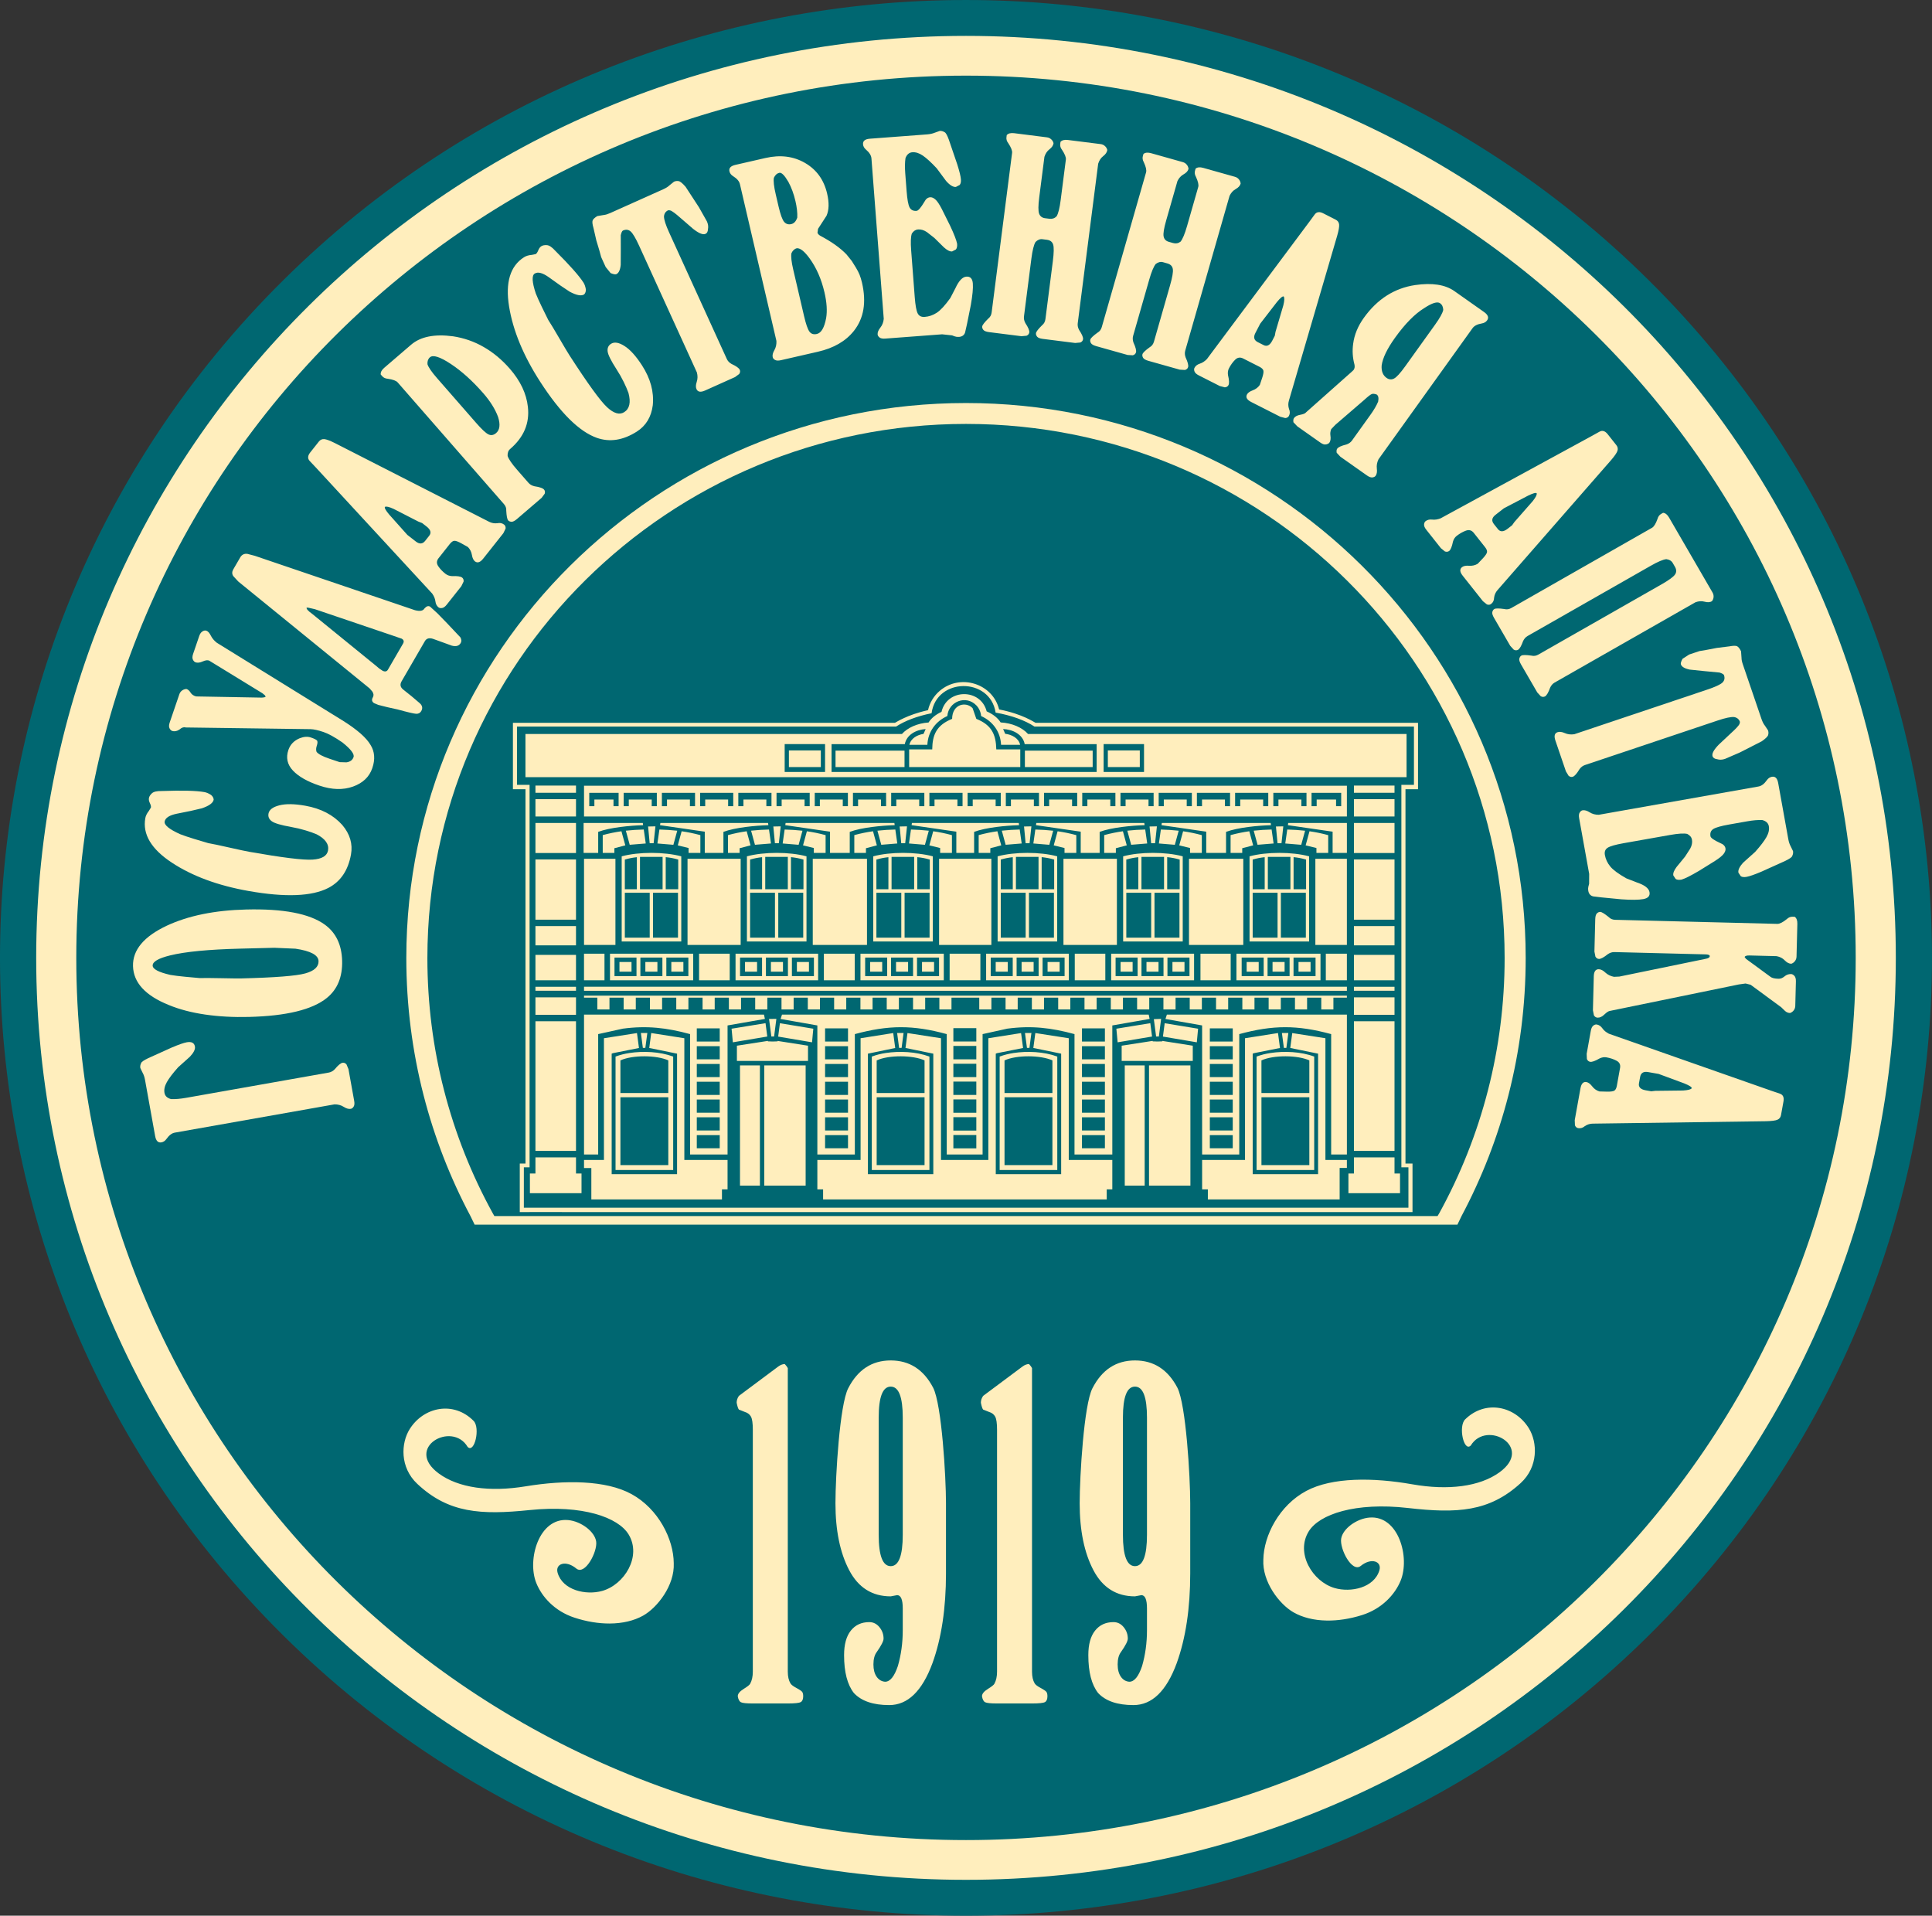 <svg width="117" height="116" viewBox="0 0 117 116" fill="none" xmlns="http://www.w3.org/2000/svg">
<rect x="0" y="0" width="117" height="116" fill="#333333" stroke="none"/>
<g clip-path="url(#clip0)">
<path d="M99.865 99.012C122.71 76.362 122.71 39.638 99.865 16.988C77.019 -5.662 39.979 -5.662 17.134 16.988C-5.712 39.638 -5.712 76.361 17.134 99.011C39.979 121.662 77.019 121.662 99.865 99.012Z" fill="#006771"/>
<path fill-rule="evenodd" clip-rule="evenodd" d="M58.5 2.173C89.593 2.173 114.809 27.173 114.809 58C114.809 88.827 89.593 113.827 58.5 113.827C27.407 113.827 2.192 88.827 2.192 58C2.192 27.173 27.407 2.173 58.5 2.173ZM96.597 20.228C86.846 10.561 73.376 4.58 58.5 4.58C43.624 4.58 30.154 10.561 20.403 20.228C10.652 29.896 4.62 43.251 4.62 58C4.62 72.749 10.652 86.104 20.403 95.772C30.154 105.439 43.624 111.42 58.5 111.42C73.376 111.42 86.846 105.44 96.597 95.772C106.348 86.104 112.38 72.749 112.38 58C112.38 43.251 106.348 29.896 96.597 20.228ZM53.941 83.962C53.455 83.962 53.213 84.588 53.213 85.84V92.931C53.213 94.198 53.455 94.833 53.941 94.833C54.427 94.833 54.67 94.198 54.67 92.931V85.84C54.67 84.587 54.427 83.962 53.941 83.962ZM53.941 82.377C52.803 82.377 51.945 82.938 51.368 84.06C50.852 85.051 50.594 89.386 50.594 91.028C50.594 92.67 50.871 94.02 51.425 95.076C51.979 96.133 52.818 96.662 53.941 96.662L54.328 96.589C54.556 96.589 54.67 96.857 54.67 97.393V98.71C54.67 99.475 54.572 100.198 54.374 100.881C54.161 101.515 53.903 101.832 53.6 101.832C53.387 101.816 53.216 101.714 53.087 101.527C52.958 101.34 52.894 101.092 52.894 100.783C52.894 100.458 52.962 100.206 53.099 100.027C53.372 99.637 53.508 99.368 53.508 99.222C53.508 98.962 53.425 98.731 53.258 98.527C53.091 98.324 52.886 98.222 52.643 98.222C52.172 98.222 51.8 98.393 51.527 98.735C51.254 99.076 51.117 99.571 51.117 100.222C51.117 101.247 51.314 102.01 51.709 102.514C52.164 103.002 52.878 103.246 53.85 103.246C54.973 103.246 55.845 102.4 56.468 100.71C57.015 99.198 57.288 97.385 57.288 95.272V91.028C57.288 89.403 57.03 85.059 56.514 84.035C55.937 82.93 55.08 82.377 53.941 82.377ZM44.747 84.523C44.656 84.654 44.611 84.791 44.611 84.938C44.656 85.165 44.702 85.303 44.747 85.352L45.111 85.498C45.279 85.547 45.4 85.641 45.476 85.778C45.552 85.917 45.59 86.181 45.59 86.571V101.222C45.59 101.514 45.536 101.758 45.43 101.953C45.4 102.018 45.267 102.125 45.032 102.27C44.796 102.417 44.679 102.563 44.679 102.71C44.709 102.904 44.774 103.027 44.873 103.075C44.971 103.124 45.21 103.148 45.59 103.148H47.708C48.133 103.148 48.394 103.12 48.493 103.064C48.592 103.006 48.641 102.889 48.641 102.71C48.641 102.596 48.622 102.511 48.584 102.454C48.546 102.397 48.429 102.316 48.231 102.21C48.034 102.104 47.912 102.01 47.867 101.929C47.761 101.75 47.708 101.514 47.708 101.222V84.401V82.84C47.676 82.775 47.616 82.694 47.525 82.596C47.4 82.596 47.271 82.645 47.134 82.743L44.747 84.523ZM68.732 82.377C67.593 82.377 66.735 82.938 66.158 84.06C65.642 85.051 65.384 89.386 65.384 91.028C65.384 92.67 65.661 94.02 66.215 95.076C66.769 96.133 67.608 96.662 68.732 96.662L69.119 96.589C69.346 96.589 69.46 96.857 69.46 97.393V98.71C69.46 99.475 69.361 100.198 69.164 100.881C68.951 101.515 68.693 101.832 68.39 101.832C68.177 101.816 68.007 101.714 67.878 101.527C67.749 101.34 67.684 101.092 67.684 100.783C67.684 100.458 67.752 100.206 67.889 100.027C68.162 99.637 68.299 99.368 68.299 99.222C68.299 98.962 68.216 98.731 68.048 98.527C67.881 98.324 67.677 98.222 67.433 98.222C66.963 98.222 66.591 98.393 66.318 98.735C66.045 99.076 65.908 99.571 65.908 100.222C65.908 101.247 66.105 102.01 66.5 102.514C66.956 103.002 67.669 103.246 68.641 103.246C69.763 103.246 70.637 102.4 71.26 100.71C71.806 99.198 72.079 97.385 72.079 95.272V91.028C72.079 89.403 71.821 85.059 71.305 84.035C70.727 82.93 69.87 82.377 68.732 82.377ZM68.732 83.962C68.246 83.962 68.003 84.588 68.003 85.84V92.931C68.003 94.198 68.246 94.833 68.732 94.833C69.217 94.833 69.46 94.198 69.46 92.931V85.84C69.46 84.587 69.217 83.962 68.732 83.962ZM59.538 84.523C59.447 84.654 59.401 84.791 59.401 84.938C59.447 85.165 59.492 85.303 59.538 85.352L59.902 85.498C60.069 85.547 60.19 85.641 60.266 85.778C60.342 85.917 60.38 86.181 60.38 86.571V101.222C60.38 101.514 60.327 101.758 60.22 101.953C60.19 102.018 60.057 102.125 59.822 102.27C59.587 102.417 59.469 102.563 59.469 102.71C59.499 102.904 59.564 103.027 59.663 103.075C59.761 103.124 60 103.148 60.38 103.148H62.498C62.923 103.148 63.185 103.12 63.284 103.064C63.383 103.006 63.431 102.889 63.431 102.71C63.431 102.596 63.413 102.511 63.374 102.454C63.337 102.397 63.219 102.316 63.022 102.21C62.824 102.104 62.703 102.01 62.657 101.929C62.551 101.75 62.498 101.514 62.498 101.222V84.401V82.84C62.467 82.775 62.407 82.694 62.316 82.596C62.19 82.596 62.061 82.645 61.925 82.743L59.538 84.523ZM34.405 92.043C32.637 91.881 31.912 94.432 32.474 95.846C32.808 96.685 33.586 97.557 34.783 97.95C35.525 98.194 36.253 98.31 36.922 98.307C37.694 98.303 38.391 98.14 38.948 97.828C39.806 97.346 40.86 96.003 40.802 94.658C40.794 93.2 39.874 91.365 38.248 90.472C36.692 89.618 34.204 89.609 31.836 89.999C29.648 90.36 27.757 90.094 26.572 89.222C24.453 87.663 27.377 86.022 28.319 87.612C28.732 88.034 29.099 86.46 28.68 86.036C27.478 84.821 25.668 85.176 24.814 86.529C24.279 87.375 24.205 88.852 25.272 89.852C27.159 91.621 29.11 91.742 32.075 91.437C35.281 91.108 37.439 91.88 38.067 92.912C38.875 94.239 37.813 95.957 36.465 96.334C35.48 96.609 34.074 96.293 33.768 95.233C33.61 94.688 34.26 94.445 34.9 94.977C35.425 95.413 36.196 93.953 36.103 93.338C36.012 92.732 35.186 92.115 34.405 92.043ZM82.933 91.891C82.152 91.955 81.319 92.562 81.22 93.168C81.12 93.782 81.874 95.25 82.404 94.82C83.05 94.296 83.697 94.545 83.534 95.088C83.215 96.145 81.806 96.445 80.824 96.159C79.48 95.768 78.438 94.037 79.261 92.719C79.901 91.695 82.067 90.947 85.269 91.312C88.231 91.65 90.183 91.55 92.091 89.803C93.169 88.815 93.111 87.337 92.586 86.485C91.747 85.123 89.941 84.748 88.725 85.949C88.302 86.368 88.65 87.947 89.068 87.529C90.028 85.95 92.933 87.623 90.797 89.159C89.602 90.017 87.708 90.262 85.525 89.877C83.161 89.46 80.673 89.441 79.107 90.278C77.472 91.152 76.531 92.977 76.507 94.435C76.433 95.779 77.471 97.133 78.325 97.625C78.877 97.943 79.573 98.115 80.345 98.127C81.014 98.138 81.743 98.029 82.488 97.794C83.689 97.414 84.476 96.552 84.82 95.715C85.398 94.309 84.702 91.749 82.933 91.891ZM77.112 48.008V48.815H77.421V48.412H78.81V48.815H79.12V48.008H77.112ZM87.147 73.486C88.431 71.156 89.435 68.648 90.113 66.006C90.77 63.449 91.119 60.77 91.119 58.009C91.119 49.08 87.467 40.995 81.564 35.142C75.661 29.289 67.506 25.669 58.5 25.669C49.494 25.669 41.34 29.29 35.436 35.142C29.533 40.995 25.882 49.08 25.882 58.009C25.882 60.77 26.23 63.449 26.887 66.005C27.565 68.648 28.569 71.157 29.853 73.486L29.939 73.635H87.055L87.147 73.486ZM28.491 73.635L28.744 74.156H88.259L88.509 73.635C89.731 71.336 90.691 68.883 91.349 66.317C92.032 63.659 92.394 60.875 92.394 58.009C92.394 48.731 88.6 40.33 82.466 34.248C76.332 28.167 67.858 24.404 58.5 24.404C49.142 24.404 40.669 28.166 34.535 34.248C28.401 40.33 24.606 48.731 24.606 58.009C24.606 60.875 24.969 63.659 25.651 66.317C26.31 68.883 27.27 71.336 28.491 73.635ZM74.797 48.008V48.815H75.107V48.412H76.496V48.815H76.805V48.008H74.797ZM72.483 48.008V48.815H72.793V48.412H74.181V48.815H74.491V48.008H72.483ZM70.169 48.008V48.815H70.479V48.412H71.867V48.815H72.177V48.008H70.169ZM67.855 48.008V48.815H68.164V48.412H69.553V48.815H69.862V48.008H67.855ZM65.54 48.008V48.815H65.85V48.412H67.238V48.815H67.548V48.008H65.54ZM63.226 48.008V48.815H63.536V48.412H64.924V48.815H65.234V48.008H63.226ZM60.912 48.008V48.815H61.221V48.412H62.61V48.815H62.92V48.008H60.912ZM58.597 48.008V48.815H58.907V48.412H60.295V48.815H60.605V48.008H58.597ZM56.283 48.008V48.815H56.593V48.412H57.981V48.815H58.291V48.008H56.283ZM53.969 48.008V48.815H54.279V48.412H55.667V48.815H55.977V48.008H53.969ZM51.654 48.008V48.815H51.964V48.412H53.352V48.815H53.662V48.008H51.654ZM49.34 48.008V48.815H49.65V48.412H51.038V48.815H51.348V48.008H49.34ZM47.026 48.008V48.815H47.336V48.412H48.724V48.815H49.034V48.008H47.026ZM44.712 48.008V48.815H45.022V48.412H46.41V48.815H46.72V48.008H44.712ZM42.398 48.008V48.815H42.707V48.412H44.095V48.815H44.405V48.008H42.398ZM40.083 48.008V48.815H40.393V48.412H41.781V48.815H42.091V48.008H40.083ZM37.769 48.008V48.815H38.079V48.412H39.467V48.815H39.777V48.008H37.769ZM35.685 48.008V48.815H35.995V48.412H37.153V48.815H37.462V48.008H35.685ZM79.426 48.008V48.815H79.736V48.412H80.911V48.815H81.221V48.008H79.426ZM34.885 71.059H34.882V70.082H32.426V71.059H32.091V72.251H35.216V71.059H34.885ZM32.426 69.688H34.882V61.837H32.426V69.688ZM32.426 61.448H34.882V60.39H32.426V61.448ZM32.426 59.992H34.882V59.75H32.426V59.992ZM34.882 59.358V57.821H32.426V59.358H34.882ZM32.426 55.688H34.882V52.043H32.426V55.688ZM34.882 57.244V56.076H32.426V57.244H34.882ZM32.426 51.651H34.882V49.833H32.426V51.651ZM32.426 49.44H34.882V48.392H32.426V49.44ZM49.709 45.439H47.775V46.448H49.709V45.439ZM49.965 45.055H47.519V46.743H49.965V45.055ZM54.777 45.452H50.599V46.447H54.777V45.452ZM62.066 45.452V46.447H66.171V45.452H62.066ZM61.787 45.377H60.335C60.311 44.473 60.059 43.903 59.125 43.528L58.9 42.881L58.901 42.881C58.489 42.453 57.665 42.638 57.659 43.528C56.72 43.907 56.463 44.487 56.455 45.378H55.057V46.447H61.787V45.377ZM55.928 44.439C55.94 44.414 56.009 44.252 56.057 44.147C55.478 44.181 54.903 44.492 54.794 45.059H50.358V46.745H66.412V45.059H62.055C61.941 44.463 61.324 44.165 60.746 44.145C60.786 44.229 60.818 44.298 60.871 44.432C61.278 44.48 61.693 44.7 61.778 45.099H60.624C60.588 44.312 60.124 43.675 59.415 43.358C59.394 43.105 59.286 42.878 59.124 42.709H59.123C58.507 42.068 57.444 42.468 57.369 43.358C56.66 43.675 56.196 44.312 56.16 45.1H55.072C55.154 44.715 55.54 44.497 55.928 44.439ZM69.025 45.439H67.09V46.448H69.025V45.439ZM69.281 45.055H66.834V46.743H69.281V45.055ZM84.453 71.059H84.45V70.082H81.993V71.059H81.659V72.251H84.784V71.059H84.453ZM81.993 69.688H84.45V61.837H81.993V69.688ZM81.993 61.448H84.45V60.39H81.993V61.448ZM81.993 59.992H84.45V59.75H81.993V59.992ZM84.45 59.358V57.821H81.993V59.358H84.45ZM81.993 55.688H84.45V52.043H81.993V55.688ZM84.45 57.244V56.076H81.993V57.244H84.45ZM81.993 51.651H84.45V49.833H81.993V51.651ZM81.993 49.44H84.45V48.392H81.993V49.44ZM83.221 47.567H81.993V48.004H84.45V47.567H83.221ZM31.821 44.446V47.059H85.18V44.446H62.258C61.908 44.055 61.301 43.784 60.598 43.745C60.429 43.473 60.131 43.24 59.752 43.075C59.391 41.668 57.348 41.688 57.017 43.104C56.667 43.267 56.393 43.49 56.233 43.748C55.55 43.796 54.962 44.063 54.62 44.445H31.821V44.446ZM33.653 47.567H32.426V48.004H34.882V47.567H33.653ZM74.559 51.646H75.228V51.361L75.89 51.188L75.656 50.334C75.286 50.386 74.912 50.461 74.523 50.567V51.646H74.559ZM38.567 51.905C38.309 51.933 38.131 51.964 37.839 52.048V53.846H38.567V51.905ZM40.126 51.884L38.757 51.886V53.846H40.126V51.884ZM41.073 52.048C40.772 51.962 40.589 51.932 40.315 51.902V53.846H41.073V52.048ZM41.059 54.056H39.546V56.778H41.059V54.056ZM39.346 54.056H37.839V56.778H39.346V54.056ZM36.501 50.567V51.646H37.206V51.361L37.868 51.188L37.634 50.334C37.264 50.386 36.889 50.461 36.501 50.567ZM39.933 50.23L39.812 51.074L40.779 51.154L41.013 50.301C40.654 50.261 40.294 50.239 39.933 50.23ZM39.106 51.074L38.985 50.229C38.623 50.238 38.262 50.259 37.901 50.299L38.135 51.153L39.106 51.074ZM39.693 50.037L39.248 50.046L39.344 51.059L39.583 51.058L39.693 50.037ZM42.413 50.569C42.025 50.463 41.65 50.387 41.28 50.335L41.046 51.188L41.7 51.349V51.646H42.413V50.569ZM46.151 51.905C45.893 51.933 45.715 51.964 45.424 52.048V53.846H46.151V51.905ZM47.71 51.884L46.342 51.886V53.846H47.71V51.884ZM48.657 52.048C48.356 51.962 48.173 51.932 47.9 51.902V53.846H48.657V52.048ZM48.643 54.056H47.131V56.778H48.643V54.056ZM46.931 54.056H45.424V56.778H46.931V54.056ZM44.086 50.567V51.646H44.79V51.361L45.452 51.188L45.218 50.334C44.849 50.386 44.474 50.461 44.086 50.567ZM47.517 50.23L47.397 51.074L48.364 51.154L48.597 50.301C48.238 50.261 47.878 50.239 47.517 50.23ZM46.69 51.074L46.57 50.229C46.207 50.238 45.846 50.259 45.485 50.299L45.719 51.153L46.69 51.074ZM47.278 50.037L46.833 50.046L46.928 51.059L47.167 51.058L47.278 50.037ZM49.998 50.569C49.61 50.463 49.234 50.387 48.864 50.335L48.631 51.188L49.284 51.349V51.646H49.998V50.569ZM48.841 51.852C47.805 51.574 46.27 51.574 45.233 51.852V57.01H48.841V51.852ZM53.801 51.905C53.543 51.933 53.365 51.964 53.074 52.048V53.846H53.801V51.905ZM55.36 51.884L53.992 51.886V53.846H55.36V51.884ZM56.307 52.048C56.007 51.962 55.823 51.932 55.55 51.902V53.846H56.307V52.048ZM56.294 54.056H54.781V56.778H56.294V54.056ZM54.581 54.056H53.074V56.778H54.581V54.056ZM51.736 50.567V51.646H52.441V51.361L53.102 51.188L52.869 50.334C52.499 50.386 52.123 50.461 51.736 50.567ZM55.167 50.23L55.047 51.074L56.014 51.154L56.247 50.301C55.888 50.261 55.528 50.239 55.167 50.23ZM54.34 51.074L54.22 50.229C53.858 50.238 53.496 50.259 53.136 50.299L53.369 51.153L54.34 51.074ZM54.928 50.037L54.483 50.046L54.578 51.059L54.818 51.058L54.928 50.037ZM57.648 50.569C57.26 50.463 56.885 50.387 56.514 50.335L56.281 51.188L56.934 51.349V51.646H57.648V50.569ZM56.491 51.852C55.455 51.574 53.92 51.574 52.883 51.852V57.01H56.491V51.852ZM61.333 51.905C61.075 51.933 60.897 51.964 60.606 52.048V53.846H61.333V51.905ZM62.892 51.884L61.523 51.886V53.846H62.892V51.884ZM63.839 52.048C63.538 51.962 63.355 51.932 63.082 51.902V53.846H63.839V52.048ZM63.825 54.056H62.313V56.778H63.825V54.056ZM62.113 54.056H60.606V56.778H62.113V54.056ZM59.268 50.567V51.646H59.972V51.361L60.634 51.188L60.401 50.334C60.031 50.386 59.656 50.461 59.268 50.567ZM62.699 50.23L62.579 51.074L63.546 51.154L63.779 50.301C63.42 50.261 63.06 50.239 62.699 50.23ZM61.872 51.074L61.752 50.229C61.39 50.238 61.028 50.259 60.668 50.299L60.901 51.153L61.872 51.074ZM62.46 50.037L62.015 50.046L62.11 51.059L62.35 51.058L62.46 50.037ZM65.18 50.569C64.791 50.463 64.417 50.387 64.047 50.335L63.813 51.188L64.466 51.349V51.646H65.18V50.569ZM64.023 51.852C62.986 51.574 61.452 51.574 60.415 51.852V57.01H64.023V51.852ZM76.589 51.905C76.331 51.933 76.153 51.964 75.861 52.048V53.846H76.589V51.905ZM78.147 51.884L76.779 51.886V53.846H78.147V51.884ZM79.095 52.048C78.794 51.962 78.611 51.932 78.338 51.902V53.846H79.095V52.048ZM79.081 54.056H77.568V56.778H79.081V54.056ZM77.368 54.056H75.861V56.778H77.368V54.056ZM77.955 50.23L77.834 51.074L78.801 51.154L79.035 50.301C78.676 50.261 78.316 50.239 77.955 50.23ZM77.128 51.074L77.007 50.229C76.645 50.238 76.284 50.259 75.923 50.299L76.157 51.153L77.128 51.074ZM77.715 50.037L77.27 50.046L77.366 51.059L77.606 51.058L77.715 50.037ZM79.279 51.852C78.242 51.574 76.708 51.574 75.671 51.852V57.01H79.279V51.852ZM68.935 51.905C68.677 51.933 68.499 51.964 68.207 52.048V53.846H68.935V51.905ZM70.494 51.884L69.125 51.886V53.846H70.494V51.884ZM71.441 52.048C71.141 51.962 70.957 51.932 70.684 51.902V53.846H71.441V52.048ZM71.427 54.056H69.915V56.778H71.427V54.056ZM69.714 54.056H68.208V56.778H69.714V54.056ZM66.869 50.567V51.646H67.575V51.361L68.236 51.188L68.002 50.334C67.633 50.386 67.257 50.461 66.869 50.567ZM70.301 50.23L70.181 51.074L71.147 51.154L71.381 50.301C71.022 50.261 70.662 50.239 70.301 50.23ZM69.474 51.074L69.353 50.229C68.991 50.238 68.629 50.259 68.269 50.299L68.503 51.153L69.474 51.074ZM70.061 50.037L69.617 50.046L69.712 51.059L69.951 51.058L70.061 50.037ZM72.781 50.569C72.393 50.463 72.018 50.387 71.648 50.335L71.414 51.188L72.068 51.349V51.646H72.781V50.569ZM71.625 51.852C70.588 51.574 69.053 51.574 68.017 51.852V57.01H71.625V51.852ZM80.435 51.646V50.569C80.047 50.463 79.672 50.387 79.302 50.335L79.069 51.188L79.722 51.349V51.646H80.435V51.646ZM78.012 49.833L77.994 49.966L80.702 50.359V51.646H81.567V49.833H78.012ZM70.358 49.833L70.34 49.966L73.048 50.359V51.646H74.248V50.371C74.957 50.104 76.202 49.987 76.969 49.966L76.951 49.833H70.358ZM62.756 49.833L62.738 49.966L65.447 50.359V51.646H66.594V50.371C67.304 50.104 68.547 49.987 69.316 49.966L69.297 49.833H62.756ZM55.224 49.833L55.206 49.966L57.914 50.359V51.646H58.992V50.371C59.704 50.103 60.943 49.987 61.714 49.966L61.695 49.833H55.224ZM47.574 49.833L47.556 49.966L50.265 50.359V51.646H51.46V50.371C52.17 50.104 53.413 49.987 54.182 49.966L54.163 49.833H47.574ZM39.99 49.833L39.972 49.966L42.68 50.359V51.646H43.81V50.371C44.519 50.104 45.764 49.987 46.532 49.966L46.513 49.833H39.99ZM36.226 51.646V50.371C36.935 50.104 38.179 49.987 38.947 49.966L38.928 49.833H35.342V51.646H36.226ZM36.607 59.358V57.749H35.367V59.358H36.607ZM41.98 59.358V57.749H36.941V59.358H41.98ZM44.191 59.358V57.749H42.335V59.358H44.191ZM49.545 59.358V57.749H44.544V59.358H49.545ZM51.762 59.358V57.749H49.893V59.358H51.762ZM57.155 59.358V57.749H52.109V59.358H57.155ZM59.371 59.358V57.749H57.509V59.358H59.371ZM64.727 59.358V57.749H59.719V59.358H64.727ZM66.937 59.358V57.749H65.087V59.358H66.937ZM72.312 59.358V57.749H67.291V59.358H72.312ZM74.529 59.358V57.749H72.699V59.358H74.529ZM79.968 59.358V57.749H74.877V59.358H79.968ZM81.566 57.749H80.29V59.358H81.566V57.749ZM79.657 57.218H81.566V52H79.657V57.218ZM72.004 57.218H75.292V52H72.004V57.218ZM64.402 57.218H67.638V52H64.402V57.218ZM56.87 57.218H60.036V52H56.87V57.218ZM49.22 57.218H52.504V52H49.22V57.218ZM41.636 57.218H44.854V52H41.636V57.218ZM35.368 52V57.218H37.27V52H35.368ZM38.244 58.25H37.514V58.837H38.244V58.25ZM39.812 58.25H39.082V58.837H39.812V58.25ZM41.385 58.25H40.655V58.837H41.385V58.25ZM48.989 58.25H48.259V58.837H48.989V58.25ZM48.01 57.982H47.957V59.104H49.29V57.982H48.01ZM40.407 57.982H40.353V59.104H41.687V57.982H40.407ZM38.834 57.982H38.781V59.104H40.114V57.982H38.834ZM47.416 58.25H46.686V58.837H47.416V58.25ZM46.437 57.982H46.384V59.104H47.717V57.982H46.437ZM45.847 58.25H45.117V58.837H45.847V58.25ZM44.869 57.982H44.816V59.104H46.149V57.982H44.869ZM56.566 58.25H55.836V58.837H56.566V58.25ZM55.588 57.982H55.534V59.104H56.868V57.982H55.588ZM54.993 58.25H54.263V58.837H54.993V58.25ZM54.015 57.982H53.961V59.104H55.295V57.982H54.015ZM53.425 58.25H52.695V58.837H53.425V58.25ZM52.447 57.982H52.393V59.104H53.727V57.982H52.447ZM64.17 58.25H63.44V58.837H64.17V58.25ZM63.191 57.982H63.138V59.104H64.471V57.982H63.191ZM62.596 58.25H61.867V58.837H62.596V58.25ZM61.618 57.982H61.565V59.104H62.898V57.982H61.618ZM61.028 58.25H60.299V58.837H61.028V58.25ZM60.05 57.982H59.997V59.104H61.33V57.982H60.05ZM71.732 58.25H71.002V58.837H71.732V58.25ZM70.754 57.982H70.7V59.104H72.034V57.982H70.754ZM70.159 58.25H69.43V58.837H70.159V58.25ZM69.181 57.982H69.127V59.104H70.461V57.982H69.181ZM68.591 58.25H67.861V58.837H68.591V58.25ZM67.612 57.982H67.559V59.104H68.893V57.982H67.612ZM79.367 58.25H78.637V58.837H79.367V58.25ZM78.389 57.982H78.335V59.104H79.669V57.982H78.389ZM77.794 58.25H77.064V58.837H77.794V58.25ZM76.815 57.982H76.762V59.104H78.096V57.982H76.815ZM76.226 58.25H75.496V58.837H76.226V58.25ZM75.247 57.982H75.194V59.104H76.527V57.982H75.247ZM37.266 57.982H37.213V59.104H38.546V57.982H37.266ZM35.368 59.749V59.994C50.767 59.994 66.167 59.994 81.567 59.994V59.749H35.368ZM35.368 60.41H36.174V61.124H36.909V60.41H37.767V61.124H38.503V60.41H39.36V61.124H40.096V60.41H40.954V61.124H41.689V60.41H42.547V61.124H43.282V60.41H44.141V61.124H44.876V60.41H45.734V61.124H46.469V60.41H47.327V61.124H48.062V60.41H48.92V61.124H49.655V60.41H50.514V61.124H51.248V60.41H52.107V61.124H52.842V60.41H53.7V61.124H54.435V60.41H55.293V61.124H56.028V60.41H56.887V61.124H57.621V60.41H59.303V61.124H60.038V60.41H60.896V61.124H61.631V60.41H62.489V61.124H63.225V60.41H64.083V61.124H64.818V60.41H65.676V61.124H66.411V60.41H67.269V61.124H68.004V60.41H68.862V61.124H69.597V60.41H70.456V61.124H71.191V60.41H72.049V61.124H72.784V60.41H73.642V61.124H74.377V60.41H75.235V61.124H75.97V60.41H76.828V61.124H77.564V60.41H78.422V61.124H79.156V60.41H80.015V61.124H80.75V60.41H81.566V60.288H35.368V60.41ZM42.197 62.27V63.067H43.586V62.27H42.197ZM42.197 63.347V64.144H43.586V63.347H42.197ZM42.197 64.424V65.222H43.586V64.424H42.197ZM42.197 65.501V66.299H43.586V65.501H42.197ZM42.197 66.578V67.376H43.586V66.578H42.197ZM42.197 67.655V68.453H43.586V67.655H42.197ZM42.197 68.733V69.53H43.586V68.733H42.197ZM49.966 62.27V63.067H51.355V62.27H49.966ZM49.966 63.347V64.144H51.355V63.347H49.966ZM49.966 64.424V65.222H51.355V64.424H49.966ZM49.966 65.501V66.299H51.355V65.501H49.966ZM49.966 66.578V67.376H51.355V66.578H49.966ZM49.966 67.655V68.453H51.355V67.655H49.966ZM49.966 68.733V69.53H51.355V68.733H49.966ZM74.654 62.27H73.266V63.067H74.654V62.27ZM74.654 63.347H73.266V64.144H74.654V63.347ZM74.654 64.424H73.266V65.222H74.654V64.424ZM74.654 65.501H73.266V66.299H74.654V65.501ZM74.654 66.578H73.266V67.376H74.654V66.578ZM74.654 67.655H73.266V68.453H74.654V67.655ZM74.654 68.733H73.266V69.53H74.654V68.733ZM66.912 62.27H65.523V63.067H66.912V62.27ZM66.912 63.347H65.523V64.144H66.912V63.347ZM66.912 64.424H65.523V65.222H66.912V64.424ZM66.912 65.501H65.523V66.299H66.912V65.501ZM66.912 66.578H65.523V67.376H66.912V66.578ZM66.912 67.655H65.523V68.453H66.912V67.655ZM66.912 68.733H65.523V69.53H66.912V68.733ZM57.735 62.256V63.065H59.125V62.256H57.735ZM57.735 63.334V64.143H59.125V63.334H57.735ZM57.735 64.413V65.222H59.125V64.413H57.735ZM57.735 65.492V66.3H59.125V65.492H57.735ZM57.735 66.57V67.379H59.125V66.57H57.735ZM57.735 67.649V68.458H59.125V67.649H57.735ZM57.735 68.727V69.536H59.125V68.727H57.735ZM70.665 61.436L70.579 61.701L72.799 62.092V69.907H75.048V62.617C77.093 62.061 78.565 62.059 80.614 62.617V69.907H81.567V61.435H70.665V61.436ZM47.357 61.436L47.272 61.701L49.498 62.092V69.907H51.768V62.617C53.805 62.065 55.289 62.055 57.334 62.617V69.907H59.505V62.617L60.999 62.287C62.465 62.092 63.657 62.232 65.071 62.617V69.907H67.361V62.092L69.62 61.698L69.564 61.436H47.357ZM35.368 61.436V69.907H36.225V62.617L37.719 62.287C39.178 62.093 40.383 62.232 41.791 62.617V69.907H44.06V62.092L46.322 61.698L46.265 61.436H35.368V61.436ZM46.282 64.511V71.791H48.789V64.511H46.282ZM44.813 64.511V71.791H46.019V64.511H44.813ZM46.573 61.698L46.712 62.762L46.879 62.763L47.016 61.695C46.889 61.694 46.699 61.697 46.573 61.698ZM47.231 61.958L47.125 62.767L49.176 63.114L49.253 62.29L47.231 61.958ZM46.466 62.764L46.36 61.955L44.304 62.29L44.381 63.114L46.466 62.764ZM69.583 64.511V71.791H72.09V64.511H69.583ZM68.114 64.511V71.791H69.32V64.511H68.114ZM69.876 61.711L70.013 62.762L70.18 62.762L70.316 61.695L69.876 61.711ZM70.532 61.958L70.426 62.767L72.478 63.114L72.555 62.29L70.532 61.958ZM69.767 62.764L69.662 61.955L67.606 62.29L67.683 63.114L69.767 62.764ZM67.927 64.24H72.233V63.319L70.392 63.03L70.388 63.056C70.183 63.069 70.01 63.069 69.805 63.056L69.801 63.028L67.927 63.319V64.24H67.927ZM44.626 64.24H48.932V63.319L47.09 63.03L47.087 63.056C46.882 63.069 46.709 63.069 46.504 63.056L46.501 63.028L44.626 63.319V64.24ZM40.472 66.441H37.572V70.549H40.472V66.441ZM38.119 63.761C37.846 63.802 37.568 63.869 37.277 63.977V70.847H40.767V63.977C39.955 63.676 38.957 63.636 38.119 63.761ZM38.931 63.452H39.081L39.202 62.549L38.812 62.549L38.931 63.452ZM37.119 63.771L38.695 63.458L38.575 62.554L36.574 62.867V70.239H35.368V70.727H35.811V72.626H43.721V72.019H44.06V70.239H41.443V62.867L39.438 62.552L39.318 63.456L41.002 63.801V71.097H37.042V63.801L37.119 63.771ZM55.99 66.441H53.091V70.549H55.99V66.441H55.99ZM53.637 63.761C53.364 63.802 53.086 63.869 52.795 63.977V70.847H56.285V63.977C55.473 63.676 54.475 63.636 53.637 63.761ZM54.449 63.452H54.6L54.719 62.549L54.329 62.549L54.449 63.452ZM53.091 64.209V66.183H55.99V64.209C55.292 63.887 53.826 63.87 53.091 64.209ZM79.292 66.441H76.392V70.549H79.292V66.441ZM76.939 63.761C76.666 63.802 76.388 63.869 76.097 63.977V70.847H79.587V63.977C78.774 63.675 77.777 63.636 76.939 63.761ZM77.751 63.452H77.901L78.021 62.549L77.631 62.549L77.751 63.452ZM75.939 63.771L77.515 63.458L77.395 62.552L75.396 62.867V70.239H72.799V72.019H73.147V72.626H81.128V70.722H81.566V70.239H80.266V62.867L78.257 62.554L78.137 63.456L79.822 63.801V71.097H75.862V63.801L75.939 63.771ZM76.392 64.209V66.183H79.292V64.209C78.594 63.887 77.127 63.87 76.392 64.209ZM63.733 66.441H60.833V70.549H63.733V66.441ZM61.38 63.761C61.106 63.802 60.828 63.869 60.538 63.977V70.847H64.028V63.977C63.215 63.676 62.218 63.636 61.38 63.761ZM62.192 63.452H62.342L62.462 62.548L62.072 62.55L62.192 63.452ZM60.38 63.771L61.956 63.458L61.836 62.554L59.853 62.867V70.239H56.986V62.867L54.956 62.553L54.836 63.457L56.52 63.801V71.097H52.56V63.801L54.213 63.458L54.093 62.553L52.116 62.867V70.239H49.498V72.019H49.846V72.626H67.022V72.019H67.361V70.239H64.723V62.867L62.699 62.552L62.578 63.456L64.263 63.801V71.097H60.303V63.801L60.38 63.771ZM60.833 64.209V66.183H63.733V64.209C63.035 63.887 61.568 63.87 60.833 64.209ZM37.572 64.209V66.183H40.472V64.209C39.774 63.887 38.307 63.87 37.572 64.209ZM41.257 51.852C40.22 51.574 38.686 51.574 37.649 51.852V57.01H41.257V51.852ZM35.368 47.578V49.441H81.567V47.578H35.368ZM31.31 43.994V47.523H32.071V70.682H31.724V73.129H85.293V70.682H84.866V47.523H85.627V43.994H62.646C62.067 43.615 61.251 43.318 60.295 43.15C59.956 40.986 56.71 41.016 56.415 43.188C55.548 43.362 54.806 43.643 54.268 43.994H31.31ZM31.31 43.767H31.062V47.788H31.823V70.455H31.477V73.394H32.071V73.393H34.033V73.394H85.54V70.455H85.114V47.788H85.874V43.767H62.718C62.632 43.743 61.964 43.243 60.505 42.958C60.123 41.394 58.16 40.764 56.906 41.835V41.836C56.556 42.135 56.304 42.541 56.201 43.002C54.915 43.283 54.244 43.754 54.197 43.767H31.31Z" fill="#FFEEBD"/>
<path fill-rule="evenodd" clip-rule="evenodd" d="M9.396 68.794L8.783 65.392C8.752 65.215 8.702 65.069 8.636 64.956L8.498 64.671C8.48 64.572 8.497 64.472 8.548 64.372C8.569 64.299 8.713 64.2 8.978 64.073L10.415 63.424C10.833 63.248 11.131 63.144 11.309 63.112C11.599 63.061 11.764 63.146 11.804 63.367C11.834 63.533 11.733 63.739 11.501 63.986L10.787 64.626C10.461 64.992 10.233 65.292 10.103 65.526C9.972 65.761 9.925 65.977 9.961 66.177C9.995 66.365 10.127 66.49 10.357 66.552C10.612 66.564 10.918 66.538 11.278 66.474L11.814 66.379L19.911 64.946C20.044 64.922 20.165 64.855 20.274 64.744C20.473 64.504 20.628 64.373 20.74 64.354C20.829 64.338 20.91 64.369 20.981 64.448L21.102 64.735L21.449 66.66C21.477 66.815 21.466 66.931 21.416 67.008C21.367 67.086 21.309 67.13 21.242 67.142C21.119 67.164 20.977 67.124 20.814 67.021C20.652 66.918 20.464 66.869 20.257 66.871L10.587 68.583C10.406 68.615 10.239 68.742 10.083 68.964C10 69.081 9.898 69.151 9.775 69.172C9.575 69.208 9.448 69.082 9.396 68.794ZM20.719 58.181C20.744 59.159 20.435 59.908 19.79 60.43C18.912 61.138 17.34 61.521 15.074 61.577C14.133 61.601 13.25 61.553 12.425 61.433C11.6 61.313 10.866 61.121 10.224 60.856C8.803 60.284 8.08 59.498 8.055 58.498C8.03 57.521 8.712 56.706 10.102 56.052C11.402 55.446 13.004 55.119 14.908 55.072C17.151 55.016 18.736 55.319 19.66 55.981C20.341 56.47 20.694 57.203 20.719 58.181ZM14.623 59.245C16.651 59.194 17.939 59.094 18.485 58.942C19.031 58.791 19.299 58.542 19.291 58.2C19.282 57.832 18.816 57.582 17.894 57.445L16.616 57.39L14.577 57.441C12.639 57.489 11.213 57.626 10.3 57.852C9.59 58.027 9.239 58.232 9.245 58.468C9.25 58.682 9.606 58.87 10.314 59.032C10.542 59.071 10.84 59.109 11.21 59.144C11.579 59.18 11.872 59.206 12.088 59.224C12.371 59.217 12.814 59.219 13.415 59.232C14.016 59.245 14.419 59.249 14.623 59.245ZM12.38 47.963C12.503 47.984 12.637 48.042 12.784 48.137C12.883 48.223 12.935 48.318 12.94 48.421C12.904 48.621 12.665 48.795 12.224 48.945L11.556 49.101L10.696 49.274C10.253 49.367 10.012 49.524 9.972 49.745C9.934 49.956 10.245 50.211 10.905 50.51C11.121 50.594 11.406 50.69 11.761 50.799C12.115 50.907 12.397 50.991 12.605 51.051C12.883 51.1 13.316 51.191 13.903 51.324C14.489 51.456 14.883 51.54 15.084 51.576C17.081 51.929 18.363 52.088 18.928 52.051C19.493 52.014 19.805 51.829 19.865 51.498C19.933 51.121 19.704 50.795 19.178 50.52C18.996 50.442 18.768 50.361 18.496 50.279C18.223 50.196 17.935 50.128 17.634 50.075C17.02 49.966 16.629 49.852 16.461 49.73C16.293 49.609 16.226 49.455 16.26 49.267C16.301 49.034 16.519 48.867 16.911 48.766C17.304 48.664 17.829 48.671 18.488 48.788C19.436 48.956 20.184 49.345 20.73 49.956C21.195 50.506 21.37 51.102 21.255 51.744C21.081 52.706 20.626 53.379 19.889 53.763C18.886 54.281 17.274 54.344 15.053 53.951C13.189 53.621 11.637 53.047 10.397 52.228C9.157 51.409 8.625 50.513 8.8 49.539C8.826 49.395 8.898 49.248 9.018 49.098L9.14 48.897C9.152 48.83 9.131 48.741 9.076 48.628C9.022 48.516 9.003 48.416 9.019 48.327C9.037 48.227 9.097 48.13 9.201 48.034C9.305 47.938 9.503 47.893 9.79 47.898C11.024 47.854 11.886 47.875 12.38 47.963ZM11.695 39.594L12.066 38.508C12.109 38.38 12.173 38.289 12.258 38.234C12.342 38.18 12.422 38.165 12.497 38.19C12.594 38.222 12.683 38.321 12.765 38.484C12.846 38.648 12.968 38.793 13.128 38.918L20.807 43.665C21.644 44.195 22.186 44.674 22.436 45.101C22.692 45.508 22.729 45.977 22.547 46.51C22.366 47.042 21.975 47.415 21.376 47.629C20.776 47.843 20.1 47.824 19.349 47.572C18.618 47.327 18.082 47.023 17.739 46.659C17.397 46.295 17.306 45.878 17.465 45.41C17.578 45.08 17.808 44.843 18.157 44.699C18.405 44.604 18.625 44.589 18.819 44.654C19.012 44.718 19.135 44.778 19.189 44.831C19.243 44.882 19.239 44.999 19.179 45.175C19.137 45.3 19.133 45.417 19.169 45.522C19.266 45.658 19.529 45.799 19.958 45.944L20.57 46.149L20.979 46.161C21.205 46.13 21.349 46.025 21.41 45.843C21.472 45.662 21.25 45.368 20.742 44.961C20.277 44.639 19.89 44.425 19.578 44.321C19.256 44.213 19 44.157 18.81 44.152L11.234 44.049C11.126 44.013 11.004 44.055 10.867 44.175C10.713 44.278 10.566 44.305 10.426 44.258C10.362 44.237 10.308 44.183 10.266 44.098C10.223 44.013 10.227 43.895 10.278 43.746L10.861 42.037C10.894 41.941 10.95 41.865 11.029 41.809C11.108 41.752 11.196 41.722 11.293 41.719C11.389 41.752 11.473 41.824 11.541 41.939C11.61 42.051 11.721 42.13 11.878 42.17L15.857 42.242C15.952 42.235 16.015 42.226 16.044 42.212L16.088 42.188L16.045 42.103L15.891 41.977L12.669 40.003C12.576 39.96 12.444 39.978 12.275 40.052C12.105 40.129 11.962 40.146 11.844 40.106C11.779 40.084 11.726 40.031 11.683 39.945C11.64 39.86 11.644 39.743 11.695 39.594ZM14.128 34.475C14.043 34.622 14.043 34.758 14.127 34.883L14.428 35.21L22.383 41.684L22.547 41.874C22.631 42 22.642 42.117 22.58 42.224C22.495 42.37 22.519 42.487 22.651 42.575L22.906 42.682L23.457 42.821L24.069 42.956C24.683 43.125 25.058 43.212 25.199 43.221C25.339 43.229 25.442 43.175 25.51 43.058C25.612 42.883 25.58 42.722 25.416 42.577L24.93 42.163L24.421 41.756C24.241 41.615 24.208 41.447 24.321 41.252L25.728 38.826C25.829 38.651 26 38.605 26.239 38.689L26.791 38.888L27.358 39.094C27.617 39.164 27.798 39.112 27.9 38.936C27.957 38.839 27.951 38.725 27.882 38.595L27.089 37.754L26.495 37.143L26.044 36.731C25.936 36.669 25.822 36.708 25.702 36.847C25.617 36.993 25.425 37.026 25.13 36.949L15.428 33.654L14.985 33.538C14.804 33.513 14.663 33.575 14.562 33.728L14.128 34.475ZM19.068 36.887L18.684 36.8L18.571 36.791C18.543 36.863 18.652 36.99 18.902 37.168L22.741 40.29L22.969 40.482L23.172 40.617C23.318 40.687 23.426 40.664 23.494 40.547L24.408 38.971C24.481 38.844 24.454 38.745 24.326 38.672L24.132 38.606L23.855 38.51L19.068 36.887ZM27.939 35.495L27.057 36.609C26.959 36.733 26.864 36.802 26.773 36.816C26.682 36.831 26.61 36.818 26.556 36.776C26.45 36.693 26.387 36.572 26.368 36.414C26.349 36.257 26.285 36.1 26.175 35.943L19.126 28.306L18.75 27.907C18.62 27.762 18.632 27.593 18.786 27.398L19.311 26.735C19.395 26.629 19.502 26.581 19.633 26.589C19.763 26.598 19.982 26.68 20.292 26.835L29.622 31.595C29.779 31.674 29.943 31.703 30.118 31.682C30.276 31.648 30.412 31.675 30.528 31.765C30.599 31.821 30.629 31.902 30.618 32.007L30.482 32.287L29.263 33.825C29.081 34.054 28.914 34.11 28.761 33.991C28.671 33.921 28.609 33.79 28.578 33.602C28.547 33.414 28.465 33.253 28.337 33.124L27.943 32.903C27.752 32.797 27.611 32.744 27.522 32.747C27.434 32.749 27.341 32.812 27.242 32.936L26.56 33.798C26.434 33.957 26.427 34.12 26.542 34.288C26.655 34.455 26.803 34.609 26.984 34.75C27.091 34.833 27.221 34.878 27.377 34.885C27.691 34.872 27.894 34.902 27.983 34.971C28.055 35.027 28.087 35.109 28.075 35.214L27.939 35.495ZM25.333 31.581L23.841 30.816C23.566 30.691 23.39 30.649 23.312 30.693C23.27 30.746 23.355 30.902 23.57 31.158L24.67 32.39L25.178 32.786C25.401 32.96 25.591 32.947 25.747 32.751L25.992 32.441C26.134 32.262 26.081 32.074 25.831 31.88L25.564 31.672L25.333 31.581ZM30.516 30.52C30.62 30.638 30.669 30.771 30.658 30.914C30.675 31.242 30.713 31.44 30.772 31.508C30.817 31.559 30.883 31.587 30.971 31.594C31.059 31.6 31.171 31.544 31.308 31.426L32.8 30.146L32.986 29.896C33.018 29.795 33.004 29.71 32.944 29.642C32.868 29.555 32.676 29.49 32.366 29.444C32.214 29.407 32.094 29.339 32.005 29.237L31.322 28.455C30.994 28.079 30.801 27.799 30.741 27.609C30.73 27.425 30.78 27.285 30.892 27.189C31.723 26.476 32.082 25.625 31.968 24.637C31.881 23.834 31.515 23.062 30.87 22.323C30.395 21.78 29.87 21.342 29.293 21.012C28.718 20.68 28.099 20.465 27.437 20.364C26.312 20.214 25.467 20.384 24.897 20.873L23.269 22.271C23.112 22.405 23.042 22.54 23.056 22.676L23.146 22.778C23.227 22.872 23.34 22.924 23.484 22.934C23.794 22.98 23.994 23.054 24.085 23.158L30.516 30.52ZM26.037 21.634C26.226 21.472 26.648 21.607 27.304 22.04C27.96 22.474 28.614 23.064 29.267 23.811C29.69 24.296 29.989 24.775 30.164 25.249C30.308 25.706 30.268 26.03 30.046 26.221C29.891 26.354 29.735 26.38 29.576 26.301C29.417 26.222 29.17 25.992 28.836 25.609L26.465 22.895C26.138 22.521 25.945 22.24 25.887 22.053C25.875 21.869 25.926 21.729 26.037 21.634ZM35.334 17.109C35.063 16.69 34.493 16.048 33.622 15.18C33.431 14.968 33.263 14.854 33.121 14.844C32.98 14.833 32.867 14.855 32.781 14.91C32.704 14.959 32.643 15.041 32.597 15.157C32.551 15.273 32.499 15.349 32.442 15.386L32.21 15.433C32.018 15.448 31.86 15.496 31.736 15.575C30.896 16.108 30.594 17.105 30.83 18.563C31.067 20.022 31.696 21.541 32.717 23.121C33.935 25.004 35.076 26.134 36.142 26.512C36.926 26.788 37.734 26.662 38.564 26.134C39.118 25.782 39.44 25.25 39.532 24.538C39.612 23.725 39.393 22.917 38.872 22.113C38.511 21.555 38.16 21.167 37.818 20.951C37.476 20.734 37.205 20.69 37.004 20.817C36.842 20.92 36.773 21.074 36.798 21.279C36.822 21.483 37.003 21.846 37.339 22.366C37.505 22.622 37.649 22.877 37.774 23.132C37.898 23.387 37.993 23.607 38.059 23.792C38.212 24.362 38.127 24.75 37.802 24.956C37.516 25.138 37.167 25.036 36.756 24.65C36.344 24.264 35.591 23.224 34.496 21.53C34.386 21.36 34.18 21.016 33.88 20.5C33.58 19.983 33.353 19.606 33.2 19.37C33.103 19.178 32.974 18.916 32.813 18.584C32.653 18.253 32.53 17.98 32.446 17.767C32.219 17.083 32.197 16.684 32.378 16.568C32.569 16.447 32.849 16.516 33.219 16.775L33.931 17.283L34.5 17.663C34.911 17.882 35.203 17.937 35.374 17.828C35.448 17.755 35.483 17.652 35.479 17.521C35.449 17.35 35.401 17.213 35.334 17.109ZM42.725 14.161C42.57 14.231 42.318 14.128 41.969 13.853L41.476 13.426C41.079 13.074 40.83 12.87 40.731 12.816C40.653 12.753 40.565 12.725 40.468 12.731C40.313 12.8 40.227 12.925 40.21 13.106C40.212 13.302 40.315 13.623 40.516 14.063L44.016 21.739C44.072 21.862 44.167 21.962 44.301 22.037C44.585 22.169 44.752 22.288 44.798 22.391C44.836 22.473 44.825 22.558 44.765 22.646L44.514 22.832L42.702 23.645C42.433 23.765 42.259 23.738 42.18 23.564C42.128 23.452 42.133 23.305 42.193 23.124C42.254 22.942 42.256 22.75 42.203 22.552L38.703 14.876C38.491 14.412 38.32 14.125 38.188 14.012C38.055 13.899 37.901 13.881 37.725 13.96C37.674 13.983 37.63 14.077 37.593 14.242L37.595 15.147L37.59 16.038C37.558 16.348 37.469 16.536 37.325 16.601C37.263 16.628 37.147 16.607 36.977 16.535L36.68 16.169L36.532 15.846C36.49 15.754 36.449 15.661 36.407 15.569C36.363 15.392 36.325 15.254 36.294 15.157L36.112 14.554L35.943 13.816C35.876 13.587 35.858 13.432 35.889 13.35C35.92 13.268 36.016 13.179 36.172 13.084L36.57 13.017C36.677 13.006 36.803 12.968 36.948 12.903L40.166 11.461C40.331 11.387 40.461 11.304 40.556 11.212L40.815 11.003C40.908 10.961 41.003 10.95 41.101 10.968C41.195 10.984 41.335 11.1 41.519 11.311L42.325 12.547L42.809 13.403C42.883 13.567 42.905 13.724 42.874 13.873C42.868 14.024 42.818 14.12 42.725 14.161ZM47.019 20.642C47.031 20.846 46.991 21.035 46.896 21.201C46.8 21.366 46.767 21.51 46.795 21.63C46.81 21.696 46.858 21.751 46.938 21.796C47.019 21.841 47.136 21.846 47.291 21.811L49.528 21.299C50.489 21.079 51.217 20.659 51.712 20.035C52.314 19.274 52.477 18.3 52.201 17.114C52.157 16.928 52.109 16.769 52.055 16.637C52.001 16.503 51.926 16.358 51.831 16.201C51.737 16.044 51.653 15.91 51.581 15.8C51.465 15.653 51.359 15.522 51.261 15.403C50.878 15.006 50.349 14.631 49.673 14.275C49.577 14.216 49.522 14.154 49.507 14.088L49.54 13.856L50.054 13.063C50.206 12.717 50.218 12.27 50.09 11.723C49.897 10.89 49.45 10.271 48.751 9.866C48.051 9.461 47.255 9.361 46.36 9.566L44.537 9.983C44.25 10.049 44.129 10.18 44.175 10.377C44.203 10.497 44.279 10.596 44.401 10.671C44.632 10.815 44.768 10.974 44.809 11.152L47.019 20.642ZM47.197 10.464C47.33 10.434 47.512 10.617 47.744 11.014C47.928 11.353 48.07 11.741 48.172 12.179C48.259 12.552 48.296 12.883 48.282 13.175C48.206 13.4 48.086 13.531 47.92 13.569C47.743 13.61 47.599 13.565 47.487 13.435C47.376 13.305 47.263 12.993 47.148 12.5L46.98 11.777C46.867 11.295 46.829 10.958 46.866 10.765C46.943 10.598 47.054 10.497 47.197 10.464ZM48.26 15.031C48.467 15.019 48.724 15.225 49.033 15.653C49.444 16.22 49.742 16.901 49.929 17.703C50.07 18.308 50.104 18.828 50.03 19.261C49.921 19.842 49.734 20.162 49.469 20.222C49.27 20.268 49.119 20.219 49.016 20.075C48.912 19.932 48.804 19.616 48.692 19.134L48.039 16.331C47.929 15.86 47.892 15.525 47.929 15.332C48.007 15.165 48.117 15.064 48.26 15.031ZM57.053 20.243L53.611 20.502C53.453 20.514 53.337 20.492 53.264 20.436C53.192 20.379 53.153 20.317 53.148 20.25C53.138 20.127 53.193 19.99 53.312 19.84C53.432 19.69 53.5 19.51 53.519 19.306L52.774 9.595C52.76 9.413 52.65 9.235 52.443 9.059C52.333 8.966 52.274 8.858 52.264 8.734C52.249 8.533 52.388 8.421 52.682 8.399L56.141 8.138C56.322 8.124 56.478 8.09 56.611 8.035L56.91 7.928C57.011 7.92 57.11 7.946 57.206 8.007C57.276 8.035 57.362 8.187 57.462 8.461L57.968 9.945C58.104 10.374 58.178 10.678 58.192 10.858C58.204 11.015 58.178 11.129 58.116 11.201L57.886 11.32C57.717 11.333 57.52 11.213 57.296 10.959L56.725 10.19C56.391 9.832 56.112 9.577 55.89 9.425C55.668 9.272 55.456 9.204 55.252 9.219C55.06 9.234 54.921 9.351 54.836 9.572C54.798 9.822 54.793 10.127 54.82 10.486L54.904 11.579C54.942 12.072 55.001 12.397 55.081 12.555C55.162 12.712 55.303 12.783 55.507 12.768C55.609 12.76 55.765 12.579 55.977 12.225C56.066 12.049 56.184 11.955 56.331 11.944C56.432 11.937 56.538 11.983 56.648 12.081C56.758 12.177 56.886 12.367 57.033 12.652L57.537 13.665C57.782 14.185 57.923 14.552 57.962 14.763C57.974 14.92 57.949 15.035 57.886 15.107L57.657 15.226C57.521 15.236 57.356 15.153 57.16 14.976L56.588 14.411L56.135 14.056C55.955 13.934 55.774 13.88 55.593 13.894C55.446 13.905 55.322 13.987 55.22 14.142C55.155 14.327 55.141 14.669 55.179 15.162L55.396 17.997C55.434 18.49 55.493 18.818 55.574 18.976C55.654 19.133 55.796 19.204 55.999 19.189C56.259 19.169 56.503 19.086 56.73 18.937C56.958 18.79 57.23 18.493 57.549 18.049L57.861 17.448C58.066 17.002 58.286 16.768 58.524 16.75C58.761 16.732 58.891 16.872 58.914 17.166C58.936 17.449 58.895 17.883 58.792 18.471L58.558 19.633L58.443 20.138C58.387 20.297 58.268 20.382 58.088 20.399C58.031 20.4 57.977 20.401 57.925 20.394C57.874 20.387 57.783 20.36 57.654 20.307L57.053 20.243ZM65.113 20.768L63.156 20.521C62.976 20.498 62.859 20.453 62.805 20.384C62.751 20.314 62.729 20.244 62.737 20.177C62.748 20.088 62.872 19.925 63.108 19.694C63.222 19.604 63.289 19.482 63.31 19.323L63.759 15.816C63.824 15.309 63.83 14.973 63.777 14.807C63.724 14.639 63.596 14.544 63.394 14.518L63.124 14.484C62.978 14.466 62.839 14.522 62.708 14.655C62.607 14.824 62.524 15.156 62.46 15.653L62.011 19.159C61.993 19.296 62.022 19.43 62.096 19.566C62.268 19.826 62.347 20.014 62.333 20.126C62.321 20.215 62.267 20.285 62.169 20.329L61.857 20.358L59.9 20.111C59.72 20.088 59.603 20.042 59.549 19.973C59.495 19.904 59.473 19.836 59.481 19.769C59.493 19.68 59.616 19.52 59.851 19.289C59.965 19.201 60.033 19.077 60.053 18.921L61.291 9.259C61.308 9.123 61.231 8.926 61.058 8.666C60.97 8.553 60.934 8.435 60.95 8.313L60.967 8.179C61.06 8.077 61.21 8.04 61.416 8.065L63.395 8.315C63.499 8.328 63.586 8.367 63.657 8.433C63.731 8.499 63.779 8.578 63.801 8.672C63.784 8.803 63.703 8.926 63.557 9.038C63.411 9.149 63.309 9.304 63.249 9.497L62.935 11.948C62.871 12.449 62.869 12.778 62.928 12.938C62.988 13.098 63.108 13.19 63.287 13.213L63.557 13.247C63.726 13.268 63.87 13.218 63.988 13.097C64.089 12.929 64.171 12.602 64.234 12.111L64.548 9.661C64.565 9.53 64.487 9.333 64.315 9.073C64.227 8.96 64.19 8.842 64.206 8.723L64.223 8.589C64.316 8.487 64.467 8.45 64.672 8.476L66.651 8.725C66.755 8.738 66.841 8.777 66.913 8.843C66.987 8.909 67.034 8.989 67.057 9.082C67.039 9.216 66.958 9.339 66.812 9.451C66.666 9.563 66.564 9.717 66.504 9.916L65.266 19.578C65.249 19.711 65.277 19.848 65.351 19.982C65.524 20.242 65.603 20.427 65.588 20.539C65.577 20.628 65.523 20.695 65.425 20.739L65.113 20.768ZM71.446 22.384L71.759 22.402C71.862 22.373 71.925 22.315 71.95 22.228C71.981 22.12 71.931 21.925 71.8 21.642C71.747 21.499 71.74 21.36 71.777 21.23L74.46 11.861C74.549 11.673 74.674 11.536 74.835 11.447C74.996 11.357 75.095 11.248 75.132 11.118C75.124 11.023 75.09 10.937 75.026 10.861C74.966 10.785 74.886 10.733 74.785 10.705L72.866 10.165C72.667 10.108 72.512 10.123 72.405 10.21L72.368 10.34C72.335 10.456 72.353 10.578 72.423 10.703C72.554 10.985 72.601 11.191 72.565 11.319L71.885 13.694C71.748 14.17 71.618 14.481 71.492 14.633C71.357 14.735 71.207 14.763 71.044 14.717L70.782 14.643C70.608 14.594 70.503 14.486 70.468 14.318C70.434 14.15 70.485 13.826 70.625 13.34L71.305 10.964C71.393 10.781 71.518 10.644 71.679 10.555C71.84 10.466 71.939 10.356 71.975 10.229C71.967 10.134 71.933 10.048 71.869 9.972C71.808 9.896 71.729 9.844 71.628 9.816L69.709 9.276C69.51 9.22 69.355 9.235 69.248 9.321L69.21 9.451C69.177 9.57 69.195 9.692 69.265 9.817C69.396 10.099 69.443 10.305 69.405 10.438L66.722 19.807C66.679 19.958 66.593 20.071 66.467 20.141C66.2 20.334 66.053 20.474 66.029 20.561C66.01 20.626 66.022 20.696 66.065 20.773C66.108 20.849 66.217 20.912 66.391 20.961L68.289 21.495L68.602 21.513C68.705 21.484 68.769 21.423 68.794 21.337C68.825 21.229 68.775 21.031 68.644 20.748C68.592 20.602 68.584 20.466 68.622 20.333L69.596 16.933C69.734 16.451 69.866 16.135 69.991 15.984C70.141 15.871 70.287 15.836 70.429 15.876L70.691 15.95C70.887 16.005 70.999 16.118 71.025 16.292C71.053 16.464 70.996 16.795 70.855 17.287L69.882 20.688C69.838 20.842 69.753 20.953 69.626 21.025C69.358 21.218 69.212 21.361 69.187 21.447C69.168 21.512 69.18 21.585 69.222 21.662C69.266 21.738 69.374 21.801 69.549 21.85L71.446 22.384ZM73.87 23.375L72.598 22.73C72.457 22.658 72.37 22.579 72.338 22.493C72.306 22.407 72.305 22.335 72.337 22.275C72.398 22.155 72.506 22.07 72.659 22.021C72.811 21.973 72.954 21.881 73.088 21.744L79.298 13.422L79.622 12.98C79.74 12.825 79.91 12.804 80.132 12.917L80.888 13.301C81.01 13.363 81.079 13.458 81.095 13.586C81.111 13.714 81.073 13.944 80.978 14.275L78.053 24.265C78.004 24.433 78.007 24.599 78.062 24.765C78.126 24.912 78.125 25.05 78.058 25.18C78.016 25.26 77.942 25.305 77.836 25.314L77.532 25.235L75.777 24.344C75.514 24.21 75.427 24.059 75.516 23.886C75.568 23.786 75.685 23.701 75.866 23.634C76.046 23.568 76.189 23.458 76.293 23.308L76.436 22.882C76.504 22.677 76.529 22.529 76.51 22.443C76.491 22.358 76.41 22.279 76.269 22.207L75.285 21.708C75.104 21.616 74.941 21.64 74.797 21.785C74.653 21.927 74.529 22.1 74.424 22.303C74.362 22.423 74.343 22.558 74.366 22.712C74.439 23.014 74.448 23.218 74.396 23.318C74.355 23.398 74.28 23.445 74.173 23.454L73.87 23.375ZM77.245 20.089L77.717 18.491C77.788 18.199 77.795 18.019 77.738 17.952C77.677 17.921 77.539 18.034 77.326 18.293L76.317 19.599L76.022 20.169C75.893 20.419 75.942 20.602 76.167 20.716L76.52 20.895C76.724 20.999 76.9 20.911 77.045 20.631L77.2 20.331L77.245 20.089ZM89.875 18.895L88.074 17.625C87.519 17.234 86.73 17.113 85.707 17.26C84.446 17.447 83.408 18.108 82.594 19.244C82.232 19.747 82.017 20.271 81.946 20.815C81.887 21.242 81.913 21.661 82.024 22.069C82.054 22.201 82.037 22.313 81.971 22.405L81.845 22.523L79.093 24.968C79.047 25.032 78.931 25.082 78.748 25.115C78.564 25.147 78.437 25.213 78.363 25.316C78.323 25.373 78.312 25.455 78.329 25.568L78.567 25.818L79.953 26.795C80.082 26.886 80.186 26.925 80.265 26.912C80.333 26.915 80.409 26.886 80.496 26.823C80.576 26.711 80.6 26.562 80.569 26.371C80.548 26.246 80.565 26.116 80.617 25.985L80.868 25.723L82.61 24.221C82.849 24.003 83.005 23.882 83.078 23.858C83.151 23.834 83.249 23.844 83.37 23.888C83.474 23.961 83.503 24.105 83.458 24.322C83.358 24.559 83.204 24.823 82.992 25.118L81.875 26.675C81.797 26.785 81.682 26.867 81.536 26.915C81.232 26.99 81.047 27.074 80.98 27.168C80.94 27.223 80.93 27.305 80.948 27.415L81.172 27.655L82.78 28.789C82.909 28.88 83.02 28.92 83.112 28.909C83.203 28.897 83.269 28.864 83.308 28.809C83.38 28.709 83.404 28.564 83.38 28.374C83.356 28.185 83.391 27.995 83.481 27.811L89.174 19.874C89.281 19.726 89.468 19.63 89.737 19.585C89.879 19.561 89.986 19.499 90.058 19.398C90.176 19.232 90.115 19.065 89.875 18.895ZM87.211 18.362C87.331 18.447 87.395 18.581 87.402 18.765C87.361 18.958 87.197 19.255 86.908 19.658L85.104 22.173C84.802 22.594 84.574 22.844 84.421 22.922C84.267 23 84.117 22.987 83.969 22.883C83.747 22.726 83.648 22.477 83.671 22.134C83.732 21.681 84.002 21.12 84.482 20.451C85.086 19.609 85.675 19.01 86.249 18.657C86.724 18.343 87.045 18.245 87.211 18.362ZM87.259 33.194L86.377 32.08C86.278 31.957 86.233 31.849 86.24 31.758C86.247 31.667 86.278 31.6 86.331 31.559C86.438 31.476 86.571 31.443 86.73 31.462C86.889 31.481 87.058 31.457 87.238 31.388L96.389 26.403L96.869 26.136C97.041 26.044 97.205 26.096 97.359 26.29L97.884 26.953C97.968 27.059 97.991 27.173 97.952 27.297C97.912 27.42 97.78 27.613 97.555 27.874L90.684 35.736C90.569 35.869 90.502 36.021 90.481 36.194C90.478 36.354 90.419 36.479 90.302 36.569C90.231 36.625 90.145 36.635 90.045 36.599L89.802 36.402L88.583 34.864C88.401 34.634 88.386 34.461 88.54 34.341C88.629 34.271 88.772 34.242 88.964 34.257C89.156 34.272 89.332 34.231 89.489 34.137L89.799 33.81C89.947 33.652 90.032 33.528 90.051 33.442C90.069 33.356 90.029 33.251 89.931 33.128L89.249 32.266C89.123 32.107 88.964 32.062 88.772 32.133C88.582 32.202 88.395 32.309 88.215 32.449C88.108 32.532 88.034 32.647 87.99 32.796C87.928 33.101 87.851 33.29 87.762 33.36C87.691 33.415 87.603 33.427 87.502 33.391L87.259 33.194ZM91.712 31.608L92.814 30.352C93.002 30.116 93.084 29.956 93.06 29.871C93.018 29.818 92.845 29.863 92.543 30.01L91.075 30.778L90.567 31.174C90.344 31.347 90.312 31.533 90.467 31.73L90.713 32.039C90.855 32.218 91.051 32.212 91.301 32.017L91.568 31.809L91.712 31.608ZM91.525 36.816C91.388 36.894 91.247 36.916 91.108 36.879C90.78 36.832 90.577 36.831 90.498 36.876C90.439 36.91 90.398 36.969 90.375 37.053C90.352 37.138 90.386 37.258 90.477 37.414L91.46 39.109L91.671 39.338C91.766 39.388 91.852 39.391 91.931 39.346C92.029 39.29 92.131 39.116 92.235 38.822C92.301 38.681 92.391 38.578 92.509 38.511L99.963 34.261C100.398 34.013 100.713 33.879 100.91 33.858C101.094 33.883 101.223 33.958 101.296 34.085L101.432 34.319C101.534 34.494 101.534 34.653 101.433 34.794C101.332 34.936 101.061 35.133 100.616 35.387L93.162 39.636C93.024 39.715 92.885 39.735 92.744 39.699C92.416 39.653 92.213 39.652 92.134 39.697C92.075 39.73 92.034 39.789 92.011 39.874C91.988 39.958 92.022 40.078 92.113 40.234L93.096 41.929L93.307 42.159C93.402 42.209 93.488 42.211 93.567 42.167C93.665 42.111 93.769 41.935 93.874 41.642C93.936 41.502 94.027 41.399 94.145 41.331L102.678 36.467C102.869 36.397 103.053 36.386 103.231 36.434C103.406 36.483 103.552 36.474 103.67 36.407C103.729 36.334 103.764 36.249 103.772 36.155C103.781 36.059 103.759 35.964 103.708 35.876L101.075 31.336C100.972 31.158 100.852 31.064 100.714 31.052L100.596 31.119C100.488 31.181 100.415 31.281 100.378 31.419C100.273 31.712 100.162 31.892 100.044 31.959L91.525 36.816Z" fill="#FFEEBD"/>
<path fill-rule="evenodd" clip-rule="evenodd" d="M103.711 45.796C103.657 45.636 103.784 45.398 104.095 45.08L104.571 44.635C104.964 44.278 105.192 44.053 105.257 43.961C105.328 43.889 105.365 43.805 105.368 43.709C105.314 43.55 105.197 43.452 105.017 43.418C104.82 43.401 104.488 43.471 104.026 43.626L95.978 46.326C95.849 46.369 95.74 46.453 95.651 46.578C95.491 46.845 95.355 46.998 95.247 47.034C95.161 47.062 95.077 47.043 94.994 46.976L94.831 46.71L94.194 44.842C94.099 44.565 94.143 44.396 94.326 44.335C94.444 44.295 94.591 44.314 94.767 44.392C94.943 44.469 95.136 44.49 95.34 44.458L103.389 41.757C103.874 41.594 104.179 41.453 104.306 41.334C104.433 41.214 104.465 41.064 104.404 40.883C104.386 40.83 104.296 40.777 104.134 40.724L103.225 40.638L102.332 40.546C102.023 40.483 101.844 40.377 101.793 40.228C101.771 40.164 101.804 40.053 101.893 39.892L102.29 39.634L102.628 39.521C102.725 39.489 102.822 39.456 102.918 39.424C103.101 39.398 103.242 39.374 103.343 39.353L103.966 39.233L104.724 39.139C104.96 39.095 105.118 39.092 105.197 39.131C105.276 39.17 105.356 39.273 105.436 39.437L105.465 39.836C105.465 39.943 105.491 40.071 105.542 40.22L106.674 43.536C106.732 43.706 106.802 43.843 106.885 43.946L107.069 44.222C107.102 44.318 107.104 44.412 107.077 44.507C107.051 44.599 106.921 44.725 106.691 44.886L105.371 45.56L104.464 45.953C104.292 46.011 104.133 46.017 103.986 45.971C103.836 45.95 103.744 45.892 103.711 45.796ZM96.239 52.916L96.235 53.517C96.195 53.649 96.177 53.741 96.175 53.793C96.173 53.844 96.179 53.898 96.187 53.953C96.221 54.13 96.319 54.238 96.484 54.278L97.002 54.34L98.191 54.455C98.792 54.497 99.232 54.493 99.514 54.443C99.807 54.391 99.934 54.249 99.892 54.017C99.85 53.785 99.593 53.59 99.124 53.433L98.49 53.186C98.012 52.916 97.687 52.677 97.517 52.468C97.344 52.258 97.236 52.026 97.19 51.772C97.154 51.573 97.211 51.426 97.361 51.331C97.511 51.236 97.834 51.144 98.325 51.057L101.148 50.557C101.639 50.47 101.984 50.45 102.177 50.495C102.341 50.58 102.437 50.695 102.463 50.839C102.495 51.016 102.459 51.199 102.355 51.389L102.044 51.872L101.535 52.493C101.377 52.703 101.31 52.875 101.334 53.008L101.476 53.222C101.555 53.277 101.672 53.29 101.829 53.263C102.037 53.203 102.39 53.026 102.888 52.733L103.854 52.133C104.125 51.96 104.303 51.814 104.388 51.696C104.476 51.578 104.511 51.469 104.493 51.369C104.467 51.226 104.362 51.119 104.176 51.049C103.8 50.876 103.603 50.739 103.585 50.64C103.549 50.44 103.606 50.293 103.755 50.198C103.905 50.103 104.226 50.012 104.717 49.925L105.805 49.733C106.162 49.669 106.468 49.644 106.724 49.656C106.954 49.718 107.086 49.843 107.119 50.031C107.155 50.23 107.108 50.447 106.978 50.681C106.847 50.915 106.619 51.215 106.293 51.581L105.58 52.221C105.348 52.468 105.247 52.674 105.276 52.84L105.419 53.055C105.497 53.109 105.615 53.123 105.771 53.095C105.95 53.063 106.248 52.959 106.665 52.783L108.103 52.134C108.368 52.007 108.511 51.908 108.533 51.835C108.584 51.735 108.601 51.635 108.583 51.535L108.445 51.252C108.376 51.127 108.326 50.976 108.295 50.799L107.685 47.413C107.633 47.126 107.507 47 107.306 47.035C107.183 47.057 107.08 47.126 106.998 47.243C106.842 47.465 106.675 47.592 106.493 47.624L96.823 49.336C96.617 49.339 96.429 49.289 96.267 49.186C96.104 49.084 95.962 49.044 95.839 49.065C95.772 49.077 95.714 49.122 95.665 49.199C95.615 49.276 95.604 49.392 95.632 49.547L96.239 52.916ZM108.846 55.944L108.796 57.921C108.793 58.025 108.763 58.114 108.704 58.192C108.645 58.272 108.57 58.326 108.479 58.357C108.343 58.354 108.211 58.286 108.084 58.154C107.957 58.021 107.792 57.935 107.589 57.897L105.94 57.855C105.781 57.851 105.684 57.883 105.649 57.946L105.736 58.061L107.22 59.149C107.309 59.222 107.472 59.26 107.707 59.266C107.832 59.269 107.952 59.221 108.068 59.123C108.184 59.024 108.316 58.977 108.463 58.981C108.531 58.982 108.598 59.018 108.664 59.087C108.731 59.156 108.762 59.269 108.758 59.427L108.72 60.91C108.717 61.011 108.687 61.1 108.628 61.177C108.569 61.254 108.494 61.309 108.403 61.34C108.289 61.337 108.188 61.295 108.1 61.215L107.867 60.989L106.014 59.628L105.71 59.553L105.3 59.61L97.468 61.218C97.388 61.238 97.281 61.312 97.15 61.438C97.02 61.564 96.888 61.625 96.749 61.621C96.656 61.619 96.583 61.572 96.526 61.481L96.466 61.176L96.518 59.12C96.525 58.828 96.626 58.684 96.821 58.689C96.949 58.692 97.083 58.76 97.221 58.893C97.362 59.023 97.536 59.109 97.742 59.148L98.069 59.133L103.281 58.061C103.452 58.032 103.539 57.978 103.541 57.896C103.543 57.829 103.458 57.793 103.288 57.789L97.766 57.65C97.63 57.647 97.499 57.689 97.372 57.775C97.126 57.971 96.948 58.068 96.835 58.065C96.744 58.063 96.671 58.016 96.617 57.925L96.557 57.62L96.606 55.665C96.611 55.485 96.645 55.365 96.709 55.305C96.773 55.245 96.839 55.216 96.907 55.217C96.998 55.22 97.171 55.325 97.426 55.534C97.526 55.638 97.657 55.692 97.816 55.696L107.636 55.942C107.775 55.945 107.965 55.849 108.208 55.653C108.312 55.554 108.427 55.506 108.552 55.509L108.687 55.513C108.799 55.594 108.852 55.739 108.846 55.944ZM96.087 63.812L96.338 62.417C96.366 62.262 96.417 62.157 96.49 62.102C96.563 62.046 96.634 62.024 96.701 62.036C96.835 62.06 96.947 62.137 97.039 62.267C97.131 62.398 97.261 62.506 97.432 62.594L107.275 66.049L107.796 66.227C107.98 66.293 108.049 66.449 108.006 66.692L107.856 67.522C107.832 67.655 107.761 67.748 107.642 67.801C107.523 67.854 107.29 67.884 106.943 67.892L96.452 68.038C96.276 68.041 96.117 68.093 95.972 68.192C95.85 68.296 95.716 68.335 95.571 68.31C95.482 68.294 95.417 68.237 95.377 68.139L95.364 67.828L95.711 65.903C95.763 65.615 95.883 65.488 96.076 65.522C96.187 65.542 96.304 65.628 96.421 65.78C96.537 65.932 96.686 66.036 96.86 66.089L97.313 66.101C97.531 66.106 97.681 66.086 97.758 66.043C97.835 65.999 97.887 65.9 97.915 65.745L98.109 64.666C98.145 64.467 98.074 64.321 97.892 64.226C97.714 64.131 97.51 64.064 97.284 64.024C97.15 64 97.014 64.022 96.872 64.088C96.602 64.246 96.408 64.314 96.296 64.294C96.207 64.278 96.14 64.221 96.1 64.123L96.087 63.812ZM100.244 66.052L101.923 66.032C102.226 66.014 102.401 65.968 102.449 65.894C102.461 65.827 102.311 65.73 102 65.603L100.446 65.028L99.809 64.916C99.531 64.866 99.368 64.966 99.324 65.212L99.254 65.599C99.214 65.823 99.35 65.965 99.662 66.02L99.997 66.079L100.244 66.052Z" fill="#FFEEBD"/>
</g>
<defs>
<clipPath id="clip0">
<rect width="117" height="116" fill="white"/>
</clipPath>
</defs>
</svg>
